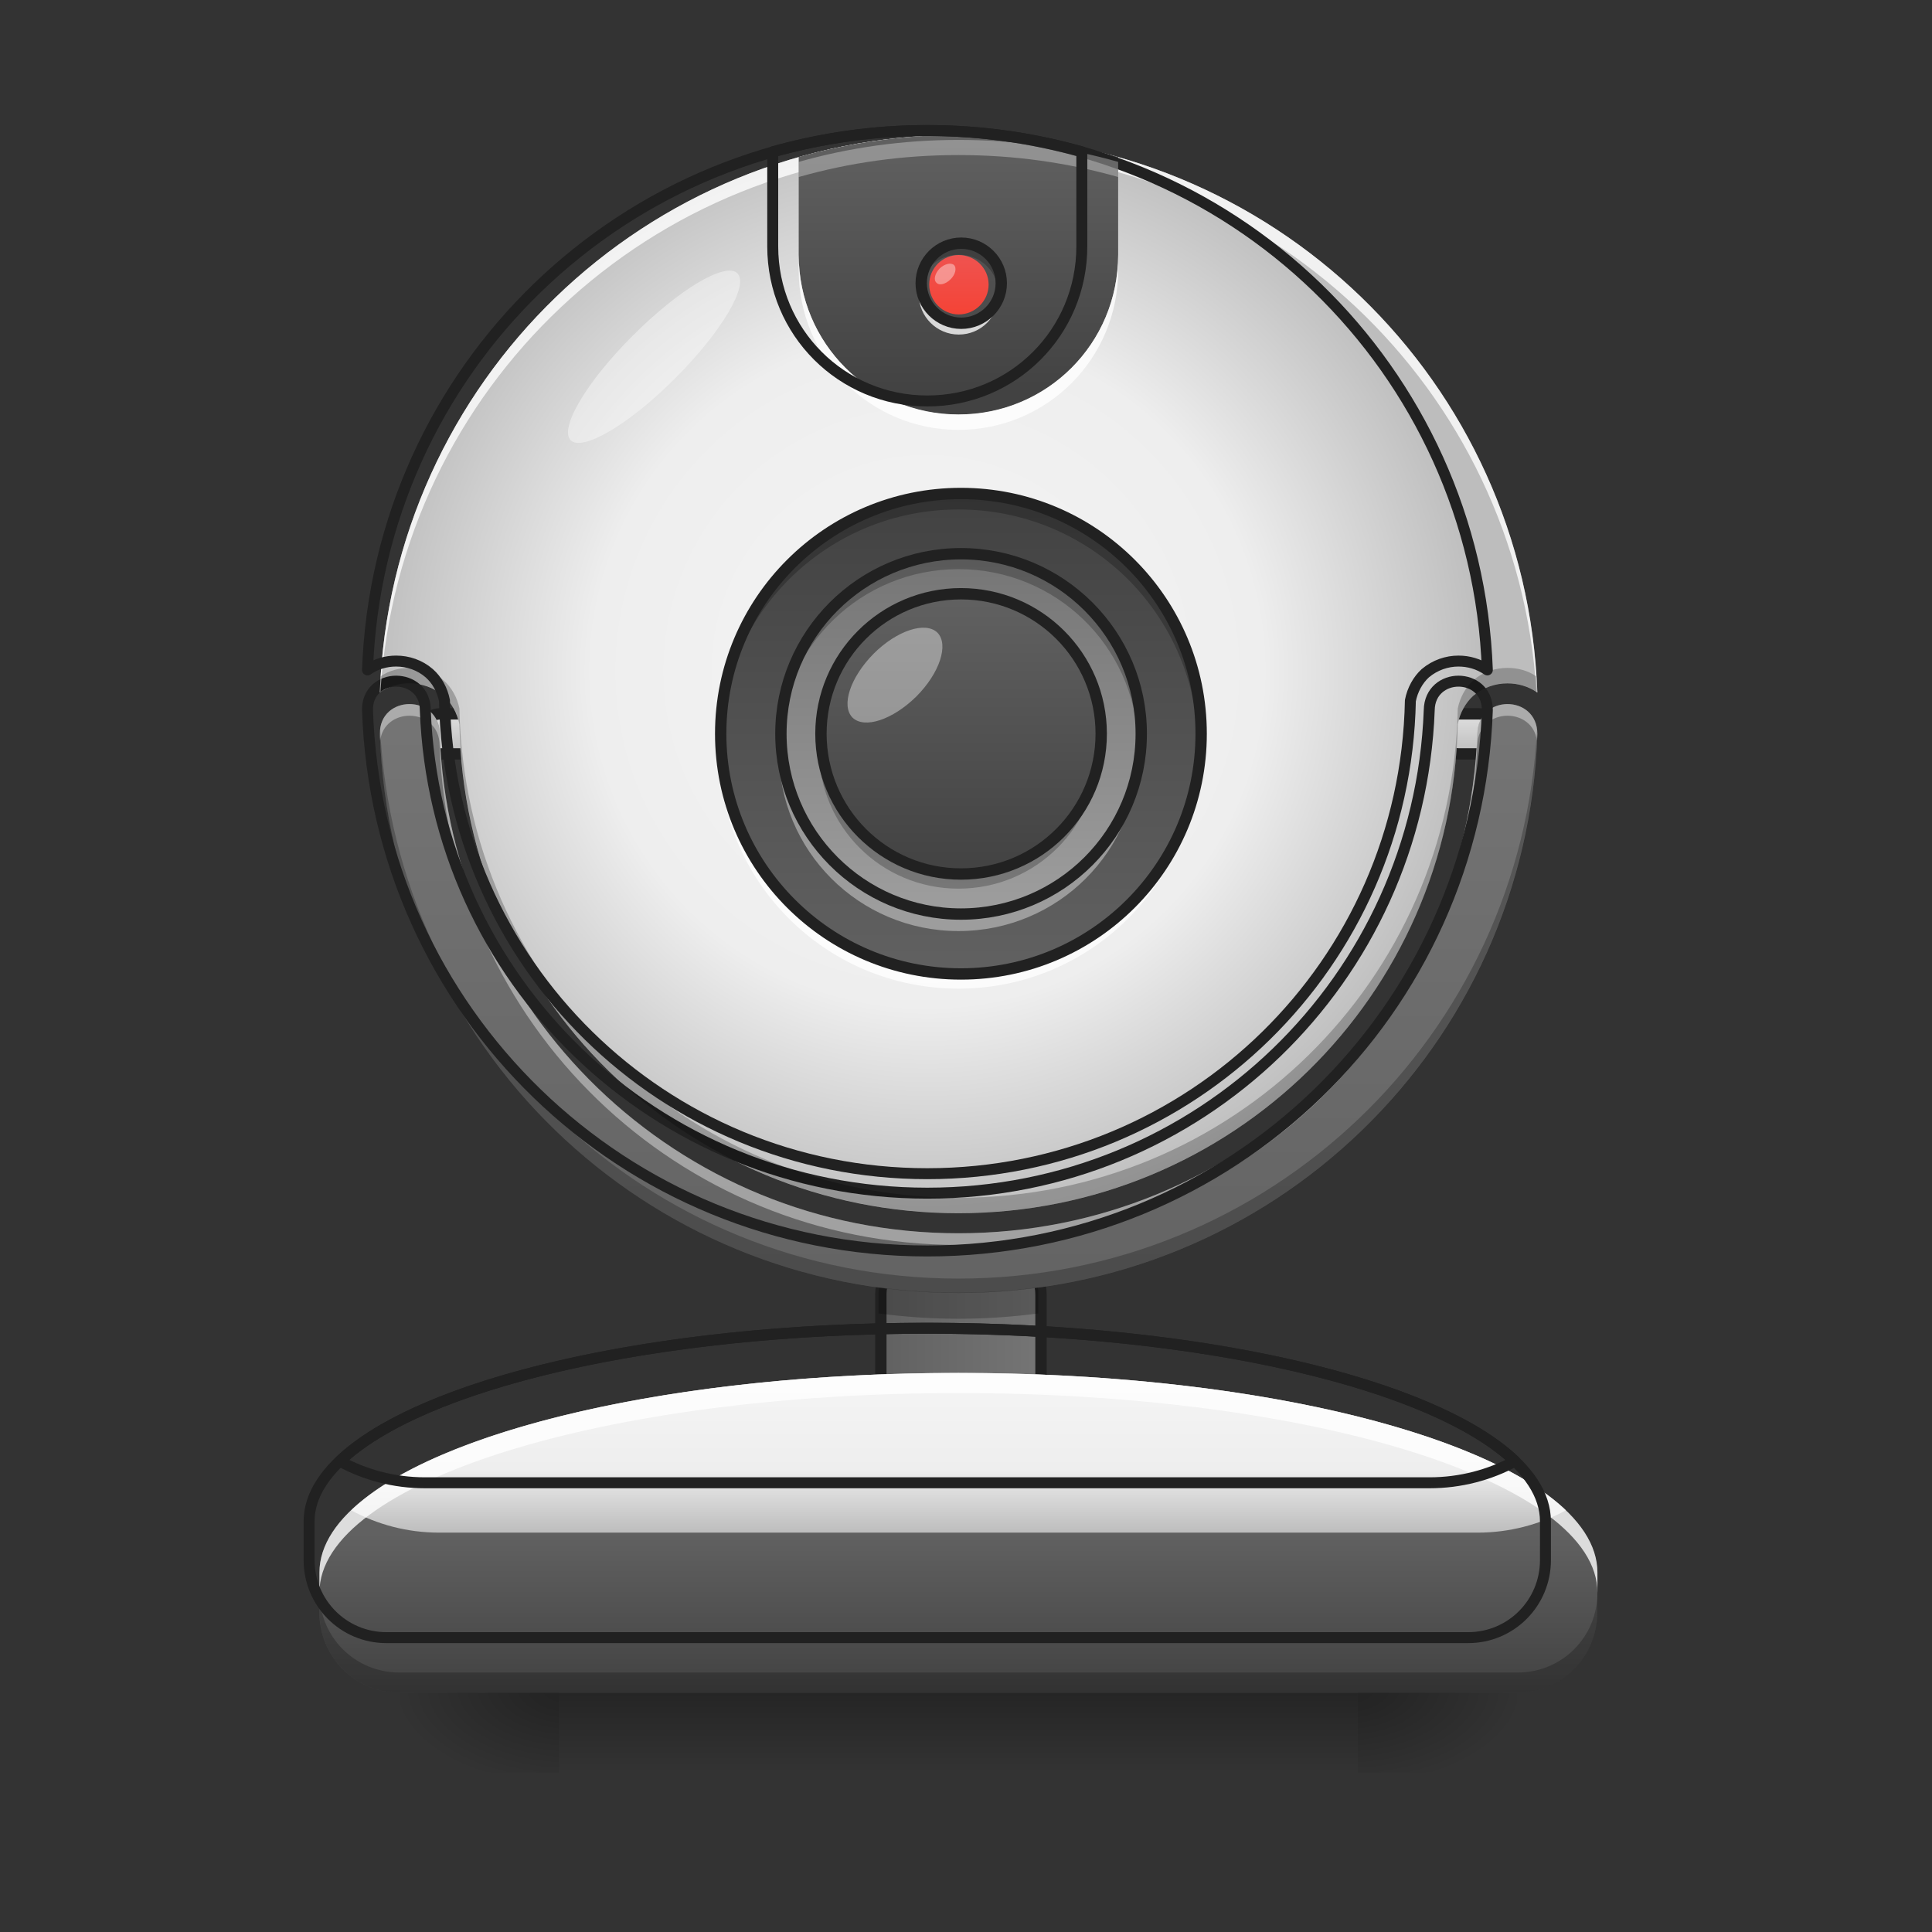 <svg height="24" viewBox="0 0 24 24" width="24" xmlns="http://www.w3.org/2000/svg" xmlns:xlink="http://www.w3.org/1999/xlink"><rect x="0" y="0" width="24" height="24" fill="#333333" stroke="none"/><linearGradient id="a" gradientUnits="userSpaceOnUse" x1="119.062" x2="119.062" y1="-15.208" y2="-25.792"><stop offset="0" stop-color="#bdbdbd"/><stop offset="1" stop-color="#e0e0e0"/></linearGradient><linearGradient id="b" gradientUnits="userSpaceOnUse" x1="11.907" x2="11.907" y1="21.025" y2="22.018"><stop offset="0" stop-opacity=".275"/><stop offset="1" stop-opacity="0"/></linearGradient><linearGradient id="c"><stop offset="0" stop-opacity=".314"/><stop offset=".222" stop-opacity=".275"/><stop offset="1" stop-opacity="0"/></linearGradient><radialGradient id="d" cx="450.909" cy="189.579" gradientTransform="matrix(0 -.059 -.105 -0 36.617 47.696)" gradientUnits="userSpaceOnUse" r="21.167" xlink:href="#c"/><radialGradient id="e" cx="450.909" cy="189.579" gradientTransform="matrix(-0 .059 .105 0 -12.803 -5.646)" gradientUnits="userSpaceOnUse" r="21.167" xlink:href="#c"/><radialGradient id="f" cx="450.909" cy="189.579" gradientTransform="matrix(-0 -.059 .105 -0 -12.803 47.696)" gradientUnits="userSpaceOnUse" r="21.167" xlink:href="#c"/><radialGradient id="g" cx="450.909" cy="189.579" gradientTransform="matrix(0 .059 -.105 0 36.617 -5.646)" gradientUnits="userSpaceOnUse" r="21.167" xlink:href="#c"/><linearGradient id="h"><stop offset="0" stop-color="#616161"/><stop offset="1" stop-color="#757575"/></linearGradient><linearGradient id="i" gradientUnits="userSpaceOnUse" x1="232.833" x2="275.167" xlink:href="#h" y1="143.542" y2="143.542"/><linearGradient id="j"><stop offset="0" stop-color="#424242"/><stop offset="1" stop-color="#616161"/></linearGradient><linearGradient id="k" gradientUnits="userSpaceOnUse" x1="12.155" x2="12.155" xlink:href="#j" y1="21.025" y2="19.041"/><linearGradient id="l" gradientUnits="userSpaceOnUse" x1="11.907" x2="11.907" xlink:href="#h" y1="17.056" y2="8.622"/><linearGradient id="m"><stop offset="0" stop-color="#f5f5f5"/><stop offset=".6" stop-color="#eee"/><stop offset="1" stop-color="#bdbdbd"/></linearGradient><radialGradient id="n" cx="960" cy="699.546" gradientTransform="matrix(.012 0 0 .012 0 -.061)" gradientUnits="userSpaceOnUse" r="579.602" xlink:href="#m"/><linearGradient id="o" gradientUnits="userSpaceOnUse" x1="12.404" x2="12.404" xlink:href="#j" y1="6.141" y2="12.095"/><linearGradient id="p" gradientUnits="userSpaceOnUse" x1="12.9" x2="12.9" xlink:href="#m" y1="17.056" y2="19.041"/><linearGradient id="q" gradientUnits="userSpaceOnUse" x1="12.652" x2="12.652" xlink:href="#j" y1="4.901" y2="1.676"/><linearGradient id="r" gradientUnits="userSpaceOnUse" x1="12.155" x2="12.155" y1="6.885" y2="11.351"><stop offset="0" stop-color="#757575"/><stop offset="1" stop-color="#9e9e9e"/></linearGradient><linearGradient id="s" gradientUnits="userSpaceOnUse" x1="11.907" x2="11.907" xlink:href="#j" y1="10.855" y2="7.382"/><linearGradient id="t" gradientUnits="userSpaceOnUse" x1="11.911" x2="11.911" y1="3.905" y2="3.168"><stop offset="0" stop-color="#f44336"/><stop offset="1" stop-color="#ef5350"/></linearGradient><path d="m116.421-25.768h5.249c3 0 5.333 2.333 5.333 5.249s-2.333 5.333-5.333 5.333h-5.249c-2.916 0-5.333-2.416-5.333-5.333s2.416-5.249 5.333-5.249zm0 0" fill="url(#a)" stroke="#212121" stroke-linecap="round" stroke-linejoin="round" stroke-width="3" transform="matrix(.047 0 0 .047 12.652 10.079)"/><path d="m6.945 21.027h9.922v.992h-9.922zm0 0" fill="url(#b)"/><path d="m16.867 21.027h1.984v-.996h-1.984zm0 0" fill="url(#d)"/><path d="m6.945 21.027h-1.984v.992h1.984zm0 0" fill="url(#e)"/><path d="m6.945 21.027h-1.984v-.996h1.984zm0 0" fill="url(#f)"/><path d="m16.867 21.027h1.984v.992h-1.984zm0 0" fill="url(#g)"/><path d="m243.393 117.052h21.165c5.833 0 10.582 4.75 10.582 10.582v31.747c0 5.916-4.75 10.582-10.582 10.582h-21.165c-5.833 0-10.582-4.666-10.582-10.582v-31.747c0-5.833 4.75-10.582 10.582-10.582zm0 0" fill="url(#i)" stroke="#212121" stroke-linecap="round" stroke-linejoin="round" stroke-width="3" transform="matrix(.047 0 0 .047 0 10.079)"/><path d="m11.906 17.055c-4.398 0-7.938 1.109-7.938 2.48v.496c0 .551.441.996.992.996h13.891c.551 0 .992-.445.992-.996v-.496c0-1.371-3.539-2.48-7.938-2.48zm0 0" fill="url(#k)"/><path d="m116.406-25.768h5.333c2.916 0 5.249 2.333 5.249 5.249s-2.333 5.333-5.249 5.333h-5.333c-2.916 0-5.249-2.416-5.249-5.333s2.333-5.249 5.249-5.249zm0 0" fill="url(#a)" stroke="#212121" stroke-linecap="round" stroke-linejoin="round" stroke-width="3" transform="matrix(.047 0 0 .047 0 10.079)"/><path d="m5.086 8.746c-.184 0-.371.125-.367.371.129 3.871 3.285 6.945 7.188 6.945s7.062-3.074 7.191-6.945c0-.246-.184-.371-.371-.371-.184 0-.371.125-.375.371-.129 3.457-2.953 6.203-6.445 6.203-3.488 0-6.316-2.746-6.445-6.203 0-.246-.188-.371-.375-.371zm0 0" fill="url(#l)"/><path d="m11.906 1.676c-3.895 0-7.047 3.066-7.188 6.926.109-.078.242-.113.367-.113.152 0 .305.051.426.156.098.086.168.211.195.352.066 3.375 2.805 6.074 6.199 6.074s6.137-2.699 6.203-6.074c.027-.141.098-.266.191-.352.125-.105.277-.156.426-.156.129 0 .258.035.371.113-.141-3.859-3.293-6.926-7.191-6.926zm0 0" fill="url(#n)"/><path d="m11.906 6.141c1.645 0 2.977 1.332 2.977 2.977 0 1.645-1.332 2.977-2.977 2.977s-2.977-1.332-2.977-2.977c0-1.645 1.332-2.977 2.977-2.977zm0 0" fill="url(#o)"/><path d="m11.91 3.039c.273 0 .496.223.496.496 0 .273-.223.496-.496.496-.273 0-.496-.223-.496-.496 0-.273.223-.496.496-.496zm0 0" fill="#5e5e5e"/><path d="m11.906 17.055c-3.527 0-6.508.715-7.543 1.707.324.176.695.277 1.094.277h12.898c.398 0 .773-.102 1.098-.277-1.039-.992-4.016-1.707-7.547-1.707zm0 0" fill="url(#p)"/><path d="m11.906 17.055c-4.398 0-7.938 1.109-7.938 2.48v.25c0-1.375 3.539-2.48 7.938-2.48s7.938 1.105 7.938 2.48v-.25c0-1.371-3.539-2.48-7.938-2.48zm0 0" fill="#fff" fill-opacity=".784"/><path d="m3.969 19.785v.246c0 .551.441.996.992.996h13.891c.551 0 .992-.445.992-.996v-.246c0 .551-.441.992-.992.992h-13.891c-.551 0-.992-.441-.992-.992zm0 0" fill-opacity=".235"/><path d="m959.908 1374.987c-354.612 0-639.939 89.44-639.939 199.981v39.996c0 44.405 35.587 80.307 79.992 80.307h1119.893c44.405 0 79.992-35.902 79.992-80.307v-39.996c0-110.541-285.327-199.981-639.939-199.981zm0 0" fill="none" stroke="#212121" stroke-linecap="round" stroke-linejoin="round" stroke-width="11.339" transform="scale(.012)"/><path d="m10.922 15.992c-.004.023-.008.047-.008.07v.254c.324.043.656.066.992.066.34 0 .668-.023.992-.066v-.254c0-.023 0-.047-.004-.07-.324.043-.652.066-.988.066-.332 0-.664-.023-.984-.066zm0 0" fill-opacity=".235"/><path d="m5.086 8.746c-.184 0-.371.125-.367.371 0 .031 0 .059.004.086.023-.207.195-.312.363-.312.188 0 .375.125.375.371.129 3.461 2.957 6.203 6.445 6.203 3.492 0 6.316-2.742 6.445-6.203.004-.246.191-.371.375-.371.172 0 .34.105.367.312 0-.027.004-.055.004-.086 0-.246-.184-.371-.371-.371-.184 0-.371.125-.375.371-.129 3.457-2.953 6.203-6.445 6.203-3.488 0-6.316-2.746-6.445-6.203 0-.246-.188-.371-.375-.371zm0 0" fill="#fff" fill-opacity=".392"/><path d="m19.094 9.047c-.188 3.816-3.32 6.836-7.188 6.836-3.863 0-6.996-3.02-7.184-6.836-.004.023-.004.047-.004.07.129 3.871 3.285 6.945 7.188 6.945s7.062-3.074 7.191-6.945c0-.023-.004-.047-.004-.07zm0 0" fill-opacity=".235"/><path d="m410.04 705.13c-14.802 0-29.918 10.078-29.603 29.918 10.393 312.096 264.857 559.947 579.472 559.947 314.616 0 569.394-247.85 579.787-559.947 0-19.841-14.802-29.918-29.918-29.918-14.802 0-29.918 10.078-30.233 29.918-10.393 278.714-238.088 500.11-519.635 500.11-281.233 0-509.243-221.396-519.635-500.11 0-19.841-15.117-29.918-30.233-29.918zm0 0" fill="none" stroke="#212121" stroke-linecap="round" stroke-linejoin="round" stroke-width="11.339" transform="scale(.012)"/><path d="m11.906 1.676c-3.895 0-7.047 3.066-7.188 6.926.004-.004.008-.004.008-.008.238-3.77 3.352-6.73 7.18-6.73 3.832 0 6.945 2.961 7.18 6.73.004.004.008.004.012.008-.141-3.859-3.293-6.926-7.191-6.926zm0 0" fill="#fff" fill-opacity=".784"/><path d="m11.906 1.676c-.688 0-1.352.098-1.984.273v1.215c0 1.102.887 1.984 1.984 1.984 1.102 0 1.984-.883 1.984-1.984v-1.215c-.629-.176-1.293-.273-1.984-.273zm0 0" fill="url(#q)"/><path d="m5.086 8.297c-.121 0-.25.031-.359.105-.004.066-.008.133-.008.199.109-.078.242-.113.367-.113.152 0 .305.051.426.156.098.086.168.211.195.352.066 3.375 2.805 6.074 6.199 6.074s6.137-2.699 6.203-6.074c.027-.141.098-.266.191-.352.125-.105.277-.156.426-.156.129 0 .258.035.371.113-.004-.066-.008-.133-.012-.199-.109-.074-.234-.105-.359-.105-.148 0-.301.047-.426.156-.094.086-.164.211-.191.348-.066 3.379-2.809 6.078-6.203 6.078s-6.133-2.699-6.199-6.078c-.027-.137-.098-.262-.195-.348-.121-.109-.273-.156-.426-.156zm0 0" fill-opacity=".235"/><path d="m11.906 11.566c-1.234 0-2.23-.996-2.23-2.23 0-.031 0-.062 0-.094.051 1.191 1.027 2.141 2.23 2.141 1.207 0 2.184-.949 2.23-2.141.004.031.004.062.004.094 0 1.234-.996 2.23-2.234 2.23zm-1.734-2.324c0-.031 0-.062 0-.094 0-.961.773-1.734 1.734-1.734.965 0 1.738.773 1.738 1.734 0 .031 0 .062-.004.094-.047-.918-.801-1.645-1.734-1.645-.93 0-1.684.727-1.734 1.645zm0 0" fill="#fff" fill-opacity=".392"/><path d="m959.908 135.105c-313.986 0-568.135 247.22-579.472 558.372 8.818-6.299 19.526-9.133 29.603-9.133 12.282 0 24.565 4.094 34.327 12.597 7.873 6.928 13.542 17.006 15.747 28.344 5.354 272.1 226.12 489.717 499.795 489.717s494.756-217.617 500.11-489.717c2.205-11.338 7.873-21.415 15.432-28.344 10.078-8.503 22.36-12.597 34.327-12.597 10.393 0 20.785 2.834 29.918 9.133-11.338-311.151-265.486-558.372-579.787-558.372zm0 0" fill="none" stroke="#212121" stroke-linecap="round" stroke-linejoin="round" stroke-width="11.339" transform="scale(.012)"/><path d="m11.906 6.141c-1.648 0-2.977 1.328-2.977 2.977 0 .031 0 .062.004.094.047-1.605 1.355-2.883 2.973-2.883 1.621 0 2.926 1.277 2.977 2.883 0-.031 0-.062 0-.094 0-1.648-1.328-2.977-2.977-2.977zm0 0" fill-opacity=".235"/><path d="m11.906 12.281c-1.648 0-2.977-1.328-2.977-2.977 0-.031 0-.062.004-.094.047 1.605 1.355 2.883 2.973 2.883 1.621 0 2.926-1.277 2.977-2.883v.094c0 1.648-1.328 2.977-2.977 2.977zm0 0" fill="#fff" fill-opacity=".784"/><path d="m253.976-84.013c35.08 0 63.494 28.414 63.494 63.494s-28.414 63.494-63.494 63.494c-35.08 0-63.494-28.414-63.494-63.494s28.414-63.494 63.494-63.494zm0 0" fill="none" stroke="#212121" stroke-linecap="round" stroke-linejoin="round" stroke-width="3" transform="matrix(.047 0 0 .047 0 10.079)"/><path d="m11.906 6.887c-1.234 0-2.23.996-2.23 2.23 0 1.238.996 2.234 2.23 2.234 1.238 0 2.234-.996 2.234-2.234 0-1.234-.996-2.23-2.234-2.23zm0 .496c.965 0 1.738.773 1.738 1.734 0 .961-.773 1.738-1.738 1.738-.961 0-1.734-.777-1.734-1.738 0-.961.773-1.734 1.734-1.734zm0 0" fill="url(#r)"/><path d="m11.906 6.887c-1.234 0-2.23.996-2.23 2.23v.094c.051-1.191 1.027-2.141 2.23-2.141 1.207 0 2.184.949 2.23 2.141.004-.031.004-.062.004-.094 0-1.234-.996-2.23-2.234-2.23zm-1.734 2.324v.094c0 .961.773 1.734 1.734 1.734.965 0 1.738-.773 1.738-1.734 0-.031 0-.062-.004-.094-.047.918-.801 1.645-1.734 1.645-.93 0-1.684-.727-1.734-1.645zm0 0" fill-opacity=".235"/><path d="m253.976-68.097c26.331 0 47.662 21.331 47.662 47.579 0 26.331-21.331 47.662-47.662 47.662-26.247 0-47.579-21.331-47.579-47.662 0-26.247 21.331-47.579 47.579-47.579zm0 0" fill="none" stroke="#212121" stroke-linecap="round" stroke-linejoin="round" stroke-width="3" transform="matrix(.047 0 0 .047 0 10.079)"/><path d="m11.906 7.383c.961 0 1.738.777 1.738 1.734 0 .961-.777 1.738-1.738 1.738-.957 0-1.734-.777-1.734-1.738 0-.957.777-1.734 1.734-1.734zm0 0" fill="url(#s)"/><path d="m10.852 8.121c.289-.289.645-.406.793-.262.145.148.027.504-.262.793-.293.289-.645.406-.793.262-.145-.148-.027-.5.262-.793zm0 0" fill="#fff" fill-opacity=".392"/><path d="m7.863 4.168c.57-.574 1.152-.918 1.297-.773.148.148-.199.73-.77 1.301-.57.574-1.156.918-1.301.773-.145-.148.199-.73.773-1.301zm0 0" fill="#fff" fill-opacity=".392"/><path d="m253.976-57.515c20.498 0 37.08 16.582 37.08 36.996 0 20.498-16.582 37.08-37.08 37.08-20.415 0-36.996-16.582-36.996-37.08 0-20.415 16.582-36.996 36.996-36.996zm0 0" fill="none" stroke="#212121" stroke-linecap="round" stroke-linejoin="round" stroke-width="3" transform="matrix(.047 0 0 .047 0 10.079)"/><path d="m11.91 3.168c.203 0 .371.164.371.367s-.168.371-.371.371-.367-.168-.367-.371.164-.367.367-.367zm0 0" fill="url(#t)"/><path d="m11.418 3.598c0 .02-.004.043-.004.062 0 .273.223.496.496.496.277 0 .496-.223.496-.496 0-.02 0-.043-.004-.062-.027.246-.238.434-.492.434s-.461-.188-.492-.434zm0 0" fill="#fff" fill-opacity=".784"/><path d="m11.418 3.598c0-.02-.004-.039-.004-.062 0-.273.223-.496.496-.496.277 0 .496.223.496.496 0 .023 0 .043-.004.062-.027-.246-.238-.434-.492-.434s-.461.188-.492.434zm0 0" fill-opacity=".235"/><path d="m254.059-150.173c5.833 0 10.582 4.75 10.582 10.582 0 5.833-4.75 10.582-10.582 10.582s-10.582-4.75-10.582-10.582c0-5.833 4.75-10.582 10.582-10.582zm0 0" fill="none" stroke="#212121" stroke-linecap="round" stroke-linejoin="round" stroke-width="3" transform="matrix(.047 0 0 .047 0 10.079)"/><g fill="#fff"><path d="m11.672 3.336c.062-.059.141-.078.18-.043.035.039.016.117-.043.176-.062.062-.141.082-.176.043-.039-.035-.02-.113.039-.176zm0 0" fill-opacity=".392"/><path d="m9.922 3.168v.188c0 1.098.887 1.984 1.984 1.984 1.102 0 1.984-.887 1.984-1.984v-.188c0 1.098-.883 1.984-1.984 1.984-1.098 0-1.984-.887-1.984-1.984zm0 0" fill-opacity=".784"/><path d="m11.906 1.738c-.688 0-1.352.094-1.984.273v.188c.633-.18 1.297-.273 1.984-.273.691 0 1.355.094 1.984.273v-.188c-.629-.18-1.293-.273-1.984-.273zm0 0" fill-opacity=".314"/></g><path d="m959.908 135.105c-55.428 0-108.966 7.873-159.985 22.045v97.943c0 88.81 71.489 159.985 159.985 159.985 88.81 0 159.985-71.174 159.985-159.985v-97.943c-50.704-14.172-104.242-22.045-159.985-22.045zm0 0" fill="none" stroke="#212121" stroke-linecap="round" stroke-linejoin="round" stroke-width="11.339" transform="scale(.012)"/><path d="m959.908 1374.987c-284.382 0-524.674 57.632-608.131 137.625 26.139 14.172 56.058 22.36 88.181 22.36h1039.901c32.123 0 62.356-8.188 88.495-22.36-83.772-79.992-323.749-137.625-608.446-137.625zm0 0" fill="none" stroke="#212121" stroke-linecap="round" stroke-linejoin="round" stroke-width="11.339" transform="scale(.012)"/></svg>